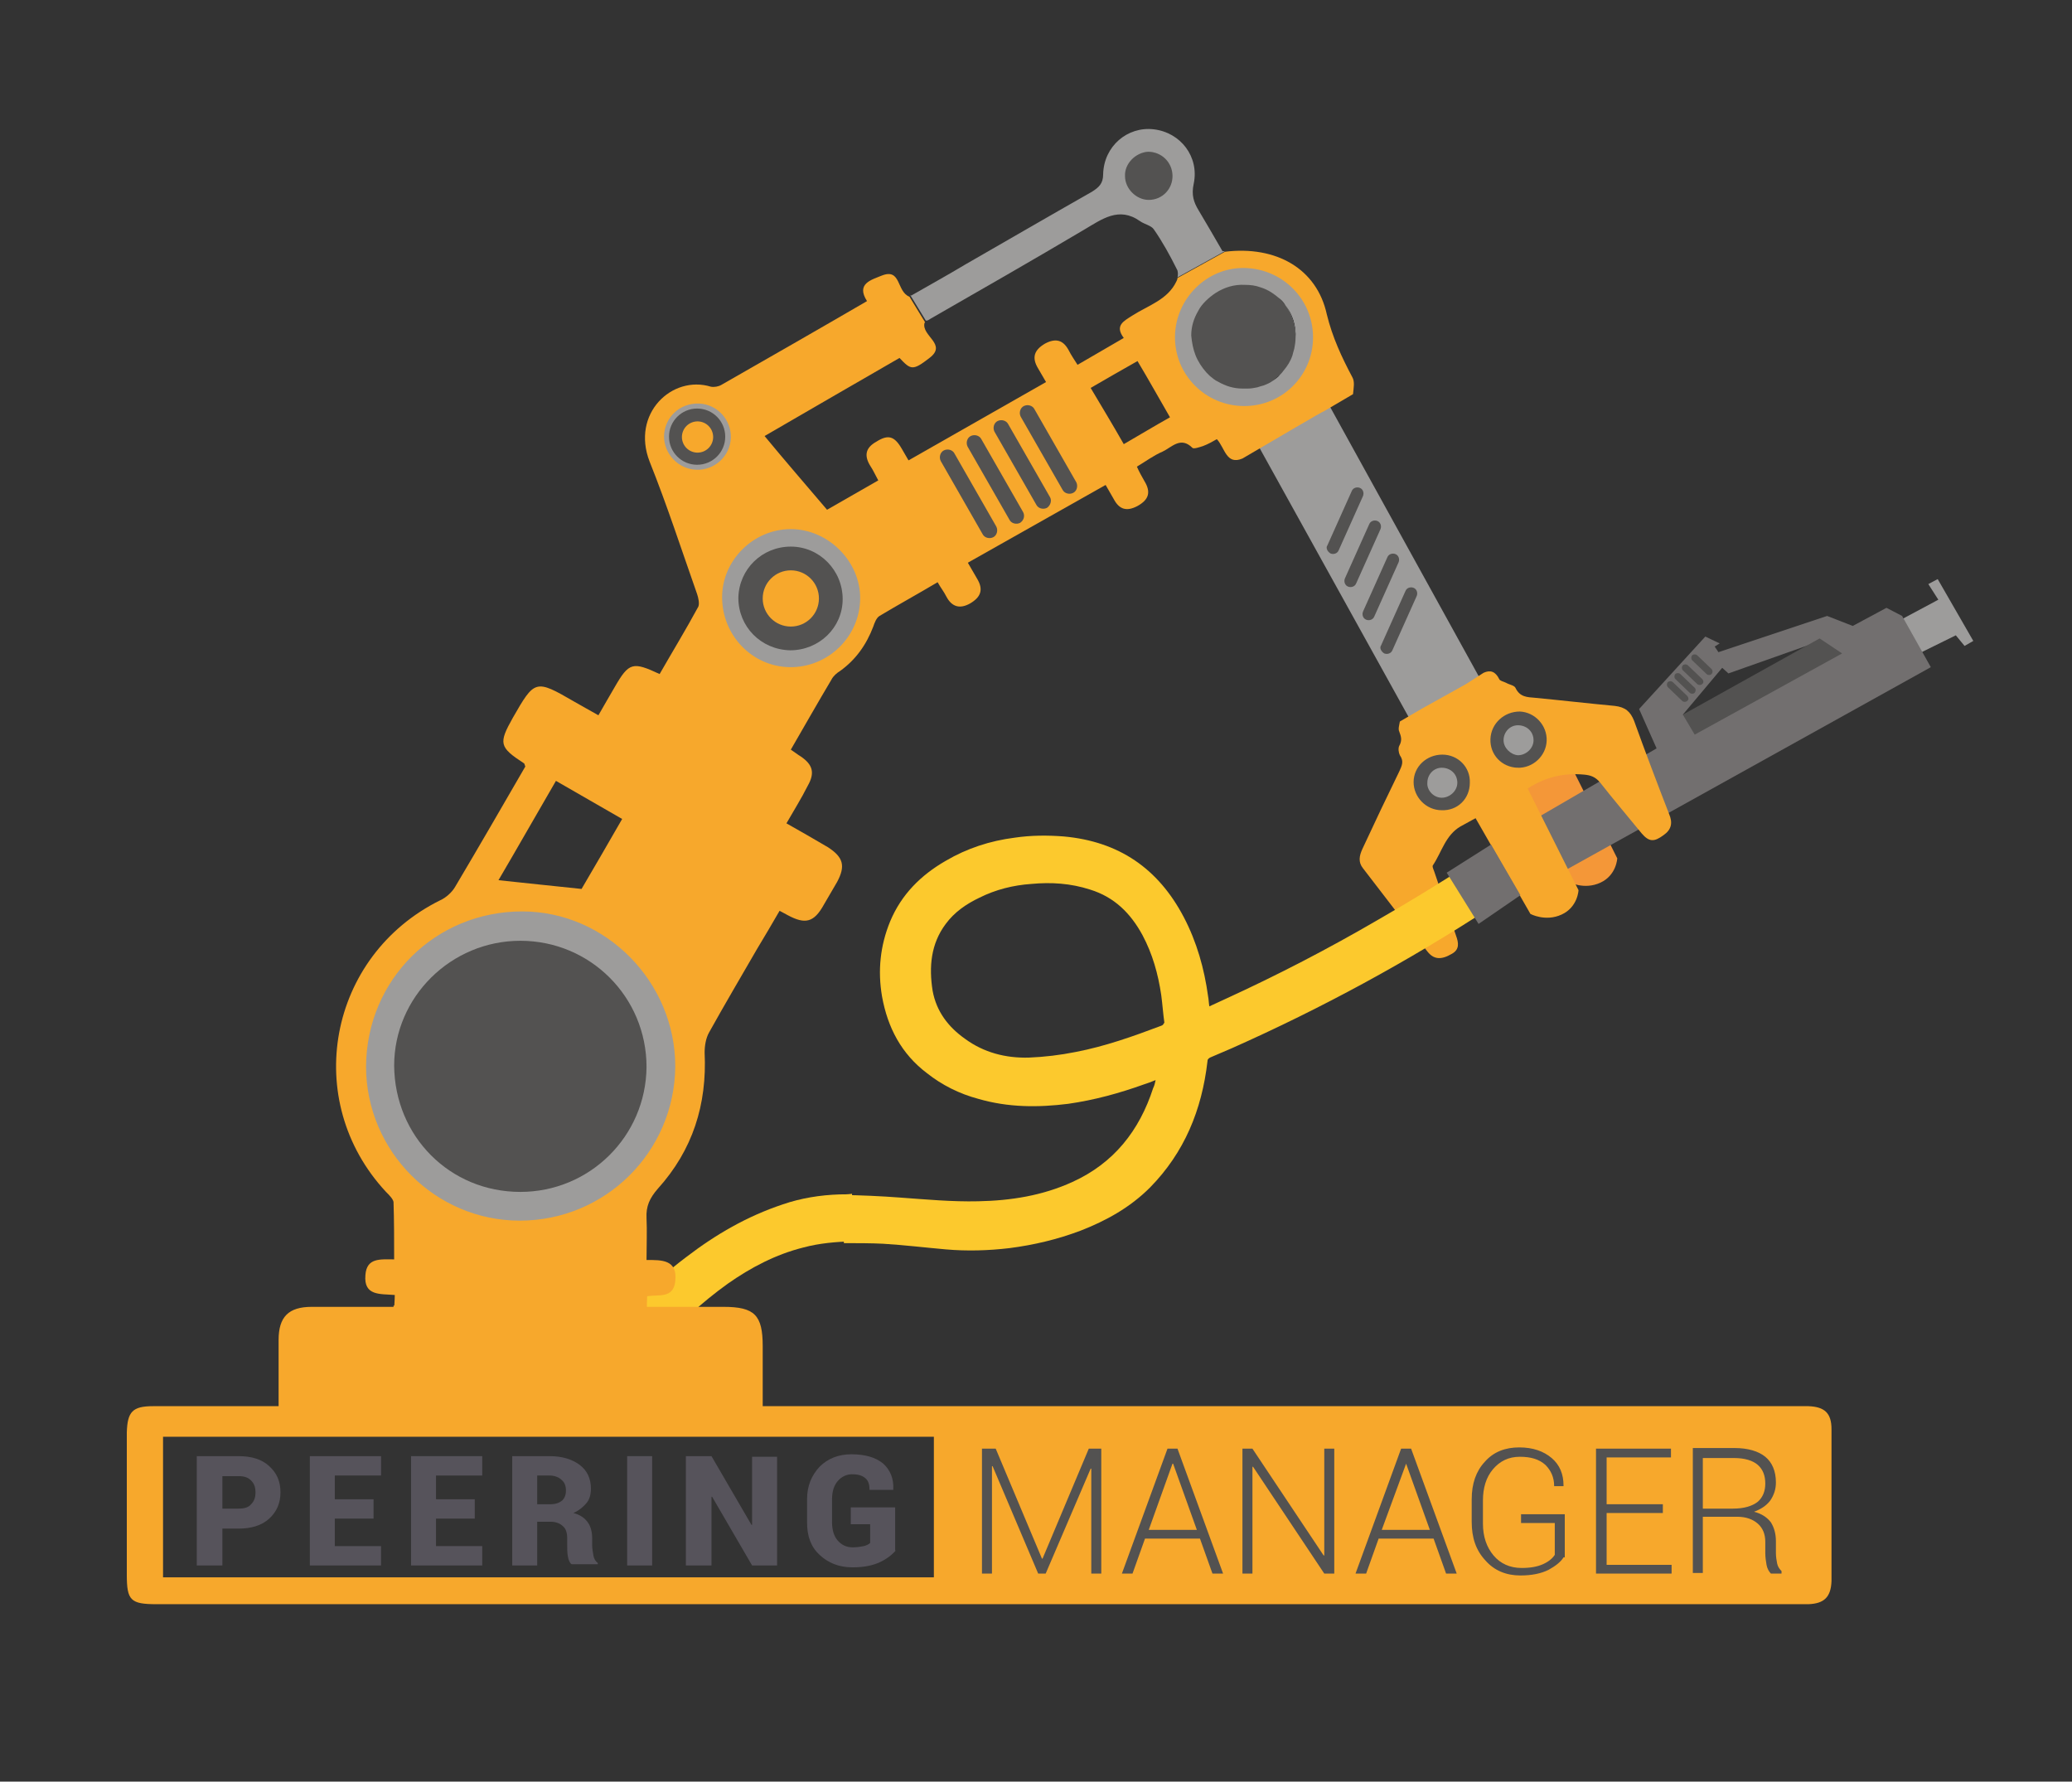 <?xml version="1.0" encoding="utf-8"?>
<!-- Generator: Adobe Illustrator 22.0.1, SVG Export Plug-In . SVG Version: 6.00 Build 0)  -->
<svg version="1.1" id="Calque_1" xmlns="http://www.w3.org/2000/svg" xmlns:xlink="http://www.w3.org/1999/xlink" x="0px" y="0px"
	 viewBox="0 0 331.7 285.2" style="enable-background:new 0 0 331.7 285.2;" xml:space="preserve">
<rect x="0" y="0" width="331.7" height="285.2" fill="#333333" stroke="none"/>
<style type="text/css">
	.st0{fill:#535251;}
	.st1{fill:#FCC92D;}
	.st2{fill:#F49738;}
	.st3{fill:#9D9C9B;}
	.st4{fill:#726F6F;}
	.st5{fill:none;}
	.st6{fill:#F7A82C;}
	.st7{fill:#FFFFFF;}
	.st8{fill:#56535B;}
</style>
<rect x="155" y="229.9" class="st0" width="134.1" height="24.8"/>
<g>
	<path class="st1" d="M134.4,191.2c-3.1,0.1-6.2,0.6-9.1,1.6c-5.7,1.9-10.7,4.8-15.4,8.4c-6,4.5-11.1,10-16.3,15.3
		c-0.5,0.5-0.8,1.2-0.9,1.9c-0.2,1.7,0.8,3.4,2.4,4.1c1.4,0.6,3,0.4,4.3-1c1.8-1.9,3.7-3.8,5.5-5.7c3.6-3.7,7.4-7.3,11.6-10.3
		c3.7-2.6,7.7-4.7,12.1-5.8c2.6-0.7,5.2-0.9,7.8-1v-7.6C135.7,191.2,135.1,191.2,134.4,191.2z"/>
	<path class="st2" d="M241.4,124.1l9.8,17.1c0,0,2.4,1.3,5,0.1c2.6-1.2,2.7-3.9,2.7-3.9l-9.8-19.6L241.4,124.1z"/>
	<g>
		<polygon class="st3" points="303.2,99.8 310.3,96 308.7,93.5 310.2,92.7 315.9,102.6 314.5,103.4 313.1,101.7 305.6,105.4 		"/>
		<path class="st4" d="M304.5,98.6l-2.5-1.3l-5.4,2.9l-4.1-1.6l-17.4,5.8l-0.6-0.9l0.8-0.5l-2.3-1.1l-10.6,11.6l2.8,6.3l-26.5,15.4
			l4.7,8.1l65.7-36.5L304.5,98.6z M271.8,115.3l-2.4-0.9l6.3-7.5l1,0.9l13.3-4.7l3.2,1.4L271.8,115.3z"/>
		<polygon class="st0" points="269.4,114.4 271.3,117.6 294.9,104.6 291.3,102.2 		"/>
		<path class="st0" d="M270.1,112.2L270.1,112.2c-0.2,0.2-0.6,0.2-0.8,0l-2.3-2.2c-0.2-0.2-0.2-0.6,0-0.8l0,0c0.2-0.2,0.6-0.2,0.8,0
			l2.3,2.2C270.3,111.6,270.4,112,270.1,112.2z"/>
		<path class="st0" d="M271.3,110.9L271.3,110.9c-0.2,0.2-0.6,0.2-0.8,0l-2.3-2.2c-0.2-0.2-0.2-0.6,0-0.8l0,0c0.2-0.2,0.6-0.2,0.8,0
			l2.3,2.2C271.5,110.3,271.5,110.6,271.3,110.9z"/>
		<path class="st0" d="M272.5,109.5L272.5,109.5c-0.2,0.2-0.6,0.2-0.8,0l-2.3-2.2c-0.2-0.2-0.2-0.6,0-0.8v0c0.2-0.2,0.6-0.2,0.8,0
			l2.3,2.2C272.7,108.9,272.8,109.3,272.5,109.5z"/>
		<path class="st0" d="M274,107.9L274,107.9c-0.2,0.2-0.6,0.2-0.8,0l-2.3-2.2c-0.2-0.2-0.2-0.6,0-0.8v0c0.2-0.2,0.6-0.2,0.8,0
			l2.3,2.2C274.2,107.3,274.2,107.7,274,107.9z"/>
	</g>
	<polygon class="st3" points="237.3,109.3 225.9,115.5 201.3,71.1 212.8,64.9 	"/>
	<circle class="st3" cx="111.6" cy="69.9" r="6.7"/>
	<circle class="st3" cx="199.1" cy="54" r="12.3"/>
	<circle class="st3" cx="126.6" cy="95.8" r="12.3"/>
	<circle class="st0" cx="111.6" cy="69.9" r="4.5"/>
	<g>
		<path class="st3" d="M83.3,143.5c-15.1,0-27.4,12.2-27.4,27.1c0.1,15.4,12.1,27.4,27.4,27.4c15.1,0,27.3-12.1,27.4-27.1
			C110.7,155.7,98.5,143.5,83.3,143.5z"/>
		<path class="st0" d="M183.9,32.1c2.1,0,3.9-1.7,3.9-3.9c0-2.1-1.7-3.9-3.9-3.9s-3.9,1.7-3.9,3.9C180,30.3,181.7,32.1,183.9,32.1z"
			/>
		<path class="st5" d="M174.6,62.1c1.8,3.2,3.5,6,5.3,9c2.6-1.5,5-2.9,7.5-4.3c-1.8-3.1-3.5-6-5.2-9
			C179.6,59.2,177.2,60.6,174.6,62.1z"/>
		<path class="st5" d="M117,70.1c0.1-2.9-2.2-5.4-5.1-5.5c-3-0.1-5.5,2.2-5.6,5.2c-0.1,2.9,2.3,5.3,5.2,5.4
			C114.4,75.3,116.9,73,117,70.1z M111.6,73.6c-2.1,0-3.7-1.7-3.7-3.7c0-2.1,1.7-3.7,3.7-3.7c2.1,0,3.7,1.7,3.7,3.7
			C115.4,72,113.7,73.6,111.6,73.6z"/>
		<path class="st5" d="M212,65.7c-3.1,1.8-6,3.5-9,5.2c0,0,0,0,0,0.1L212,65.7C212,65.8,212,65.7,212,65.7z"/>
		<path class="st5" d="M126.4,106.8c6.1,0.1,11.2-4.8,11.3-10.9c0.1-6-5.1-11.2-11.1-11.2c-6,0-11,5-11,11
			C115.5,101.7,120.3,106.7,126.4,106.8z M126.7,87.5c4.6,0,8.3,3.8,8.3,8.4c0,4.6-3.8,8.3-8.4,8.2c-4.7,0-8.3-3.7-8.2-8.4
			C118.3,91.1,122,87.4,126.7,87.5z"/>
		<path class="st5" d="M183.8,32.1c2.2,0,3.9-1.7,3.8-4c-0.1-2.1-1.8-3.8-3.9-3.7c-2,0-3.8,1.8-3.8,3.9
			C180.1,30.3,181.8,32,183.8,32.1z M183.9,25.5c1.5,0,2.7,1.2,2.7,2.7c0,1.5-1.2,2.7-2.7,2.7c-1.5,0-2.7-1.2-2.7-2.7
			C181.1,26.7,182.4,25.5,183.9,25.5z"/>
		<path class="st5" d="M99.6,131.1c-3.6-2.1-7-4.1-10.6-6.1c-3.2,5.5-6.2,10.8-9.2,16c4.5,0.5,8.8,0.9,13.3,1.4
			C95.1,138.9,97.3,135.1,99.6,131.1z"/>
		<path class="st5" d="M83.6,146c-13.9,0-24.9,10.9-25,24.8c-0.1,13.5,11,24.7,24.6,24.7c13.7,0,24.8-11,24.9-24.6
			C108.1,157.3,97,146,83.6,146z M83.3,190.8c-11.2,0-20.1-8.9-20.2-20.2c-0.1-11,9-20,20.2-20c11.2,0,20.2,9,20.2,20.2
			C103.5,181.8,94.5,190.8,83.3,190.8z"/>
		<path class="st5" d="M188.1,53.8c-0.1,6.1,4.9,11.2,11.1,11.2c6.1,0,11-4.9,11-11c0-6-4.9-11-11-11.1
			C193.2,42.8,188.2,47.8,188.1,53.8z M193.1,48.2c0.5-0.5,1-0.9,1.6-1.3c1.4-0.9,3-1.4,4.7-1.3c0.9,0,1.7,0.2,2.5,0.4
			c0.3,0.1,0.5,0.2,0.8,0.3c0.7,0.3,1.4,0.8,2,1.3c0.4,0.4,0.8,0.8,1.2,1.3c1.1,1.4,1.7,3.2,1.6,5.2c0,0.6-0.1,1.1-0.2,1.7
			c-0.1,0.4-0.2,0.7-0.3,1.1c-0.3,0.9-0.8,1.7-1.4,2.4c-0.2,0.2-0.4,0.5-0.6,0.7c-0.4,0.4-0.8,0.7-1.2,1c-0.4,0.3-0.9,0.5-1.4,0.7
			c-0.3,0.1-0.6,0.2-1,0.3c-0.5,0.1-1,0.2-1.5,0.2c-0.3,0-0.6,0-0.9,0c-1.4,0-2.8-0.4-3.9-1.1c-0.5-0.3-0.9-0.6-1.3-0.9
			c-0.2-0.2-0.4-0.4-0.6-0.6c-0.7-0.8-1.3-1.7-1.7-2.7c-0.4-1-0.6-2.1-0.6-3.3c0-1.4,0.4-2.8,1.1-3.9
			C192.3,49.2,192.7,48.6,193.1,48.2z"/>
		<path class="st6" d="M103.6,207.5c1.9-0.3,4.2,0.4,4.5-2.4c0.4-3.5-2.2-3.4-4.6-3.4c0-2.4,0.1-4.6,0-6.7c-0.1-1.9,0.5-3.2,1.8-4.7
			c5.6-6.2,7.9-13.5,7.5-21.8c0-1.1,0.2-2.3,0.7-3.2c2.5-4.5,5.1-8.9,7.7-13.4c1.2-2,2.4-4,3.6-6.1c0.6,0.3,0.9,0.5,1.3,0.7
			c2.8,1.5,4.2,1.2,5.8-1.7c0.7-1.2,1.4-2.4,2.1-3.6c1.4-2.6,1-4-1.5-5.6c-2.2-1.3-4.3-2.5-6.6-3.8c1.2-2.1,2.4-4,3.4-6
			c1.2-2.1,0.8-3.4-1.1-4.7c-0.5-0.3-1-0.7-1.6-1.1c2.2-3.8,4.3-7.5,6.5-11.2c0.3-0.6,0.9-1.1,1.4-1.4c2.5-1.8,4.2-4.2,5.3-7.1
			c0.2-0.6,0.5-1.4,1-1.7c3-1.8,6.1-3.5,9.3-5.4c0.5,0.9,1,1.5,1.4,2.3c0.9,1.7,2.2,2,3.8,1.1c1.7-1,2.2-2.2,1.1-4
			c-4-6.9-8-13.8-12-20.7c-1.2-2.1-2.2-2.4-4.1-1.2c-1.8,1-2,2.3-0.9,4c0.4,0.6,0.7,1.3,1.2,2.2c-2.8,1.6-5.4,3.1-8.2,4.7
			c-3.4-4-6.7-7.8-10-11.8c7.4-4.3,14.5-8.4,21.6-12.5c1.8,1.9,2.1,2.1,4.8,0c2.9-2.2-1.3-3.5-0.8-5.6c0,0,0.1-0.1,0.1-0.1l-2.5-4.1
			c-2.1-0.8-1.3-4.6-4.4-3.4c-1.7,0.7-4.2,1.3-2.4,4.1c-7.9,4.6-15.6,9-23.3,13.4c-0.5,0.3-1.2,0.4-1.7,0.3
			c-6.2-1.9-12.8,4.3-9.8,12c2.8,7,5.1,14.1,7.6,21.2c0.2,0.6,0.4,1.5,0.2,2c-2,3.7-4.2,7.3-6.2,10.8c-4.3-2-4.9-1.9-7.2,2.1
			c-0.8,1.4-1.7,2.9-2.6,4.5c-1.4-0.8-2.7-1.5-3.9-2.2c-6.2-3.6-6.3-3.5-9.8,2.6c-2.3,4.1-2.2,4.7,1.8,7.3c0.1,0.1,0.1,0.3,0.2,0.5
			c-3.7,6.4-7.4,12.8-11.2,19.2c-0.5,0.9-1.5,1.8-2.4,2.2c-18,8.9-22.3,32.1-8.7,46.7c0.5,0.5,1.1,1.1,1.2,1.6
			c0.1,3,0.1,6.1,0.1,9.2c-2.2,0-4.4-0.3-4.6,2.5c-0.3,3.4,2.4,3,4.7,3.2c0,0.9-0.1,1.7-0.1,2.5h40.5
			C103.5,209,103.6,208.2,103.6,207.5z M126.6,84.7c6,0,11.2,5.2,11.1,11.2c-0.1,6.1-5.2,11-11.3,10.9c-6-0.1-10.8-5.1-10.8-11.2
			C115.6,89.7,120.6,84.7,126.6,84.7z M111.5,75.2c-2.9-0.1-5.2-2.5-5.2-5.4c0.1-3,2.5-5.3,5.6-5.2c2.9,0.1,5.2,2.6,5.1,5.5
			C116.9,73,114.4,75.3,111.5,75.2z M89,125c3.6,2.1,7,4,10.6,6.1c-2.3,4-4.5,7.8-6.5,11.2c-4.6-0.5-8.8-0.9-13.3-1.4
			C82.8,135.8,85.8,130.5,89,125z M83.2,195.4c-13.5,0-24.6-11.1-24.6-24.7c0.1-13.9,11.1-24.8,25-24.8c13.4,0,24.5,11.3,24.5,24.8
			C108,184.4,96.9,195.4,83.2,195.4z"/>
		<path class="st6" d="M188.3,45.1c-1.4,2.9-4.5,3.8-7,5.4c-1.4,0.9-2.9,1.6-1.4,3.6c-2.6,1.5-5,2.9-7.4,4.3c-0.5-0.8-1-1.5-1.4-2.3
			c-0.9-1.7-2.1-2-3.8-1.1c-1.7,1-2.2,2.2-1.1,4c4.1,7,8.1,13.9,12.1,20.9c0.9,1.7,2.1,2,3.8,1.1c1.8-1,2.2-2.2,1.1-4
			c-0.4-0.7-0.8-1.4-1.2-2.3c1.5-0.9,2.7-1.8,4.1-2.4c1.5-0.7,2.9-2.5,4.8-0.6c0.2,0.2,1.1-0.1,1.7-0.3c0.8-0.3,1.5-0.7,2.2-1.1
			c1.3,1.4,1.5,4.2,4.1,3.1L203,71c0,0,9-5.3,9-5.2l4.6-2.7c0.1-1,0.3-2-0.1-2.7c-1.7-3.2-3.2-6.4-4.1-10.1c-1.6-7.3-8.1-11-16.3-10
			l-7.6,4.2C188.5,44.7,188.4,44.9,188.3,45.1z M179.9,71.1c-1.7-3-3.4-5.8-5.3-9c2.6-1.5,5-2.9,7.5-4.3c1.8,3,3.4,5.9,5.2,9
			C184.8,68.2,182.5,69.6,179.9,71.1z M199.2,42.9c6.1,0.1,11,5,11,11.1c0,6.1-4.9,11-11,11c-6.2,0-11.2-5-11.1-11.2
			C188.2,47.8,193.2,42.8,199.2,42.9z"/>
		<path class="st3" d="M149,51c8.2-4.7,16.4-9.4,24.5-14.2c2.9-1.7,5.6-3.8,9-1.4c0.7,0.5,1.8,0.7,2.2,1.3c1.4,2,2.6,4.2,3.7,6.4
			c0.2,0.3,0.2,0.9,0.1,1.3l7.6-4.2c-0.1,0-0.3,0-0.4,0c-1.2-2.1-2.5-4.3-3.8-6.5c-0.8-1.3-1.2-2.5-0.8-4.3c0.9-4.3-2.1-8.2-6.4-8.7
			c-4.2-0.5-8,2.7-8.1,7.2c0,1.5-0.7,2.1-1.8,2.8c-6.7,3.8-13.4,7.7-20.2,11.6c-3,1.8-6.1,3.5-8.7,5c-0.1,0-0.1,0-0.2-0.1l2.5,4.1
			C148.4,51.4,148.7,51.2,149,51z M183.8,24.3c2.1,0,3.8,1.6,3.9,3.7c0.1,2.2-1.6,4-3.8,4c-2,0-3.8-1.8-3.8-3.8
			C180,26.2,181.8,24.4,183.8,24.3z"/>
		<path class="st7" d="M207.2,55.8c-0.1,0.4-0.2,0.7-0.3,1.1C207,56.6,207.1,56.2,207.2,55.8z"/>
		<path class="st0" d="M83.3,150.6c-11.1,0-20.2,9-20.2,20c0.1,11.3,8.9,20.2,20.2,20.2c11.1,0,20.1-8.9,20.2-20
			C103.5,159.6,94.5,150.6,83.3,150.6z"/>
		<path class="st0" d="M126.5,104.1c4.6,0,8.4-3.6,8.4-8.2c0-4.6-3.7-8.4-8.3-8.4c-4.6,0-8.3,3.6-8.4,8.2
			C118.2,100.3,121.8,104,126.5,104.1z"/>
		<path d="M207.2,55.8c0.1-0.5,0.2-1.1,0.2-1.7c0-2-0.6-3.8-1.6-5.2c1.1,1.4,1.7,3.2,1.6,5.2C207.4,54.7,207.3,55.3,207.2,55.8z"/>
		<path d="M203.6,60.9c-0.4,0.3-0.9,0.5-1.4,0.7C202.7,61.5,203.2,61.2,203.6,60.9z"/>
		<path class="st0" d="M191.4,56.9c0.4,1,1,1.9,1.7,2.7c0.2,0.2,0.4,0.4,0.6,0.6c0.4,0.3,0.8,0.7,1.3,0.9c1.2,0.7,2.5,1.1,3.9,1.1
			c0.3,0,0.6,0,0.9,0c0.5,0,1-0.1,1.5-0.2c0.3-0.1,0.6-0.2,1-0.3c0.5-0.2,1-0.4,1.4-0.7c0.4-0.3,0.9-0.6,1.2-1
			c0.2-0.2,0.4-0.4,0.6-0.7c0.6-0.7,1.1-1.5,1.4-2.4c0.1-0.4,0.2-0.7,0.3-1.1c0.1-0.5,0.2-1.1,0.2-1.7c0-2-0.6-3.8-1.6-5.2
			c-0.4-0.5-0.8-0.9-1.2-1.3c-0.6-0.5-1.3-1-2-1.3c-0.2-0.1-0.5-0.2-0.8-0.3c-0.8-0.3-1.6-0.4-2.5-0.4c-1.7-0.1-3.3,0.4-4.7,1.3
			c-0.6,0.4-1.1,0.8-1.6,1.3c-0.5,0.5-0.9,1-1.2,1.6c-0.7,1.2-1.1,2.5-1.1,3.9C190.8,54.8,191,55.9,191.4,56.9z"/>
		<path d="M205.8,48.9c-0.4-0.5-0.8-0.9-1.2-1.3C205.1,48,205.5,48.4,205.8,48.9z"/>
		<path d="M204.9,60c-0.4,0.4-0.8,0.7-1.2,1C204.1,60.7,204.5,60.3,204.9,60z"/>
		<ellipse transform="matrix(0.383 -0.924 0.924 0.383 4.336 146.304)" class="st6" cx="111.6" cy="69.9" rx="2.5" ry="2.5"/>
	</g>
	<circle class="st6" cx="126.6" cy="95.8" r="4.5"/>
	<polygon class="st6" points="142.8,75.2 171.6,58.8 181.3,75.2 151,92.3 	"/>
	<path class="st0" d="M159,86L159,86c-0.6,0.3-1.4,0.1-1.7-0.5l-6.7-11.7c-0.3-0.6-0.1-1.4,0.5-1.7l0,0c0.6-0.3,1.4-0.1,1.7,0.5
		l6.7,11.7C159.8,84.9,159.6,85.7,159,86z"/>
	<path class="st0" d="M163.3,83.7L163.3,83.7c-0.6,0.3-1.4,0.1-1.7-0.5l-6.7-11.7c-0.3-0.6-0.1-1.4,0.5-1.7l0,0
		c0.6-0.3,1.4-0.1,1.7,0.5l6.7,11.7C164.1,82.6,163.9,83.3,163.3,83.7z"/>
	<path class="st0" d="M167.6,81.3L167.6,81.3c-0.6,0.3-1.4,0.1-1.7-0.5l-6.7-11.7c-0.3-0.6-0.1-1.4,0.5-1.7l0,0
		c0.6-0.3,1.4-0.1,1.7,0.5l6.7,11.7C168.4,80.1,168.2,80.9,167.6,81.3z"/>
	<path class="st0" d="M171.8,78.9L171.8,78.9c-0.6,0.3-1.4,0.1-1.7-0.5l-6.7-11.7c-0.3-0.6-0.1-1.4,0.5-1.7l0,0
		c0.6-0.3,1.4-0.1,1.7,0.5l6.7,11.7C172.6,77.8,172.4,78.6,171.8,78.9z"/>
	<path class="st0" d="M213,88.6L213,88.6c0.5,0.2,1.1,0,1.3-0.5l3.9-8.7c0.2-0.5,0-1.1-0.5-1.3l0,0c-0.5-0.2-1.1,0-1.3,0.5l-3.9,8.7
		C212.2,87.7,212.5,88.3,213,88.6z"/>
	<path class="st0" d="M215.8,93.9L215.8,93.9c0.5,0.2,1.1,0,1.3-0.5l3.9-8.7c0.2-0.5,0-1.1-0.5-1.3h0c-0.5-0.2-1.1,0-1.3,0.5
		l-3.9,8.7C215.1,93.1,215.3,93.7,215.8,93.9z"/>
	<path class="st0" d="M218.7,99.2L218.7,99.2c0.5,0.2,1.1,0,1.3-0.5l3.9-8.7c0.2-0.5,0-1.1-0.5-1.3l0,0c-0.5-0.2-1.1,0-1.3,0.5
		l-3.9,8.7C218,98.4,218.2,99,218.7,99.2z"/>
	<path class="st0" d="M221.6,104.6L221.6,104.6c0.5,0.2,1.1,0,1.3-0.5l3.9-8.7c0.2-0.5,0-1.1-0.5-1.3l0,0c-0.5-0.2-1.1,0-1.3,0.5
		l-3.9,8.7C220.8,103.7,221.1,104.3,221.6,104.6z"/>
	<g>
		<path class="st8" d="M35.6,244.6v6h-4.1v-17.5h6.7c2.1,0,3.7,0.5,4.9,1.6c1.2,1.1,1.8,2.4,1.8,4.2c0,1.7-0.6,3.1-1.8,4.2
			c-1.2,1.1-2.9,1.6-4.9,1.6H35.6z M35.6,241.5h2.6c0.9,0,1.6-0.2,2-0.7c0.5-0.5,0.7-1.1,0.7-1.9c0-0.8-0.2-1.4-0.7-1.9
			c-0.5-0.5-1.1-0.7-2-0.7h-2.6V241.5z"/>
		<path class="st8" d="M59.8,243.1h-6.2v4.4h7.4v3.1H49.6v-17.5h11.4v3.1h-7.4v3.8h6.2V243.1z"/>
		<path class="st8" d="M76,243.1h-6.2v4.4h7.4v3.1H65.8v-17.5h11.4v3.1h-7.4v3.8H76V243.1z"/>
		<path class="st8" d="M86,243.9v6.7H82v-17.5H88c2,0,3.6,0.5,4.8,1.4c1.2,0.9,1.8,2.2,1.8,3.8c0,0.9-0.2,1.7-0.7,2.3
			c-0.5,0.6-1.2,1.2-2.1,1.6c1.1,0.3,1.8,0.8,2.3,1.5c0.5,0.7,0.7,1.6,0.7,2.6v1.1c0,0.5,0.1,1,0.2,1.6c0.1,0.6,0.4,1,0.7,1.2v0.2
			h-4.2c-0.3-0.2-0.5-0.7-0.6-1.3c-0.1-0.6-0.1-1.2-0.1-1.8v-1.1c0-0.8-0.2-1.5-0.7-1.9c-0.4-0.4-1.1-0.7-1.9-0.7H86z M86,240.8h2.1
			c0.8,0,1.4-0.2,1.9-0.6c0.4-0.4,0.6-0.9,0.6-1.6c0-0.7-0.2-1.3-0.7-1.7c-0.4-0.4-1.1-0.7-1.9-0.7h-2V240.8z"/>
		<path class="st8" d="M104.4,250.6h-4v-17.5h4V250.6z"/>
		<path class="st8" d="M124.4,250.6h-4l-6.4-11l-0.1,0v11h-4.1v-17.5h4.1l6.4,11l0.1,0v-10.9h4V250.6z"/>
		<path class="st8" d="M143.4,248.2c-0.6,0.7-1.5,1.4-2.6,1.9c-1.1,0.5-2.5,0.8-4.3,0.8c-2.2,0-3.9-0.7-5.3-2c-1.4-1.3-2-3-2-5.2
			V240c0-2.1,0.7-3.8,2-5.2c1.3-1.3,3-2,5.1-2c2.2,0,3.9,0.5,5.1,1.5c1.1,1,1.7,2.4,1.6,4.1l0,0.1h-3.8c0-0.9-0.2-1.5-0.7-1.9
			s-1.1-0.6-2.1-0.6c-0.9,0-1.7,0.4-2.3,1.1c-0.6,0.7-0.9,1.7-0.9,2.9v3.7c0,1.2,0.3,2.2,0.9,2.9c0.6,0.7,1.4,1.1,2.4,1.1
			c0.7,0,1.3-0.1,1.8-0.2c0.4-0.1,0.8-0.3,1-0.5V244h-3.1v-2.7h7.1V248.2z"/>
	</g>
	<g>
		<path class="st0" d="M230.7,130.8c3,0.1,5.7-2.5,5.7-5.6c0-3.2-2.5-5.5-5.7-5.4c-2.9,0.1-5.4,2.6-5.4,5.5
			C225.3,128,227.9,130.7,230.7,130.8z"/>
		<path class="st3" d="M230.8,127.7c1.3,0,2.5-1.1,2.5-2.4c0-1.4-1.1-2.4-2.5-2.4c-1.3,0-2.3,1.1-2.3,2.4
			C228.4,126.5,229.5,127.7,230.8,127.7z"/>
		<path class="st0" d="M243,124c3,0.1,5.7-2.5,5.7-5.6c0-3.2-2.5-5.5-5.7-5.4c-2.9,0.1-5.4,2.6-5.4,5.5
			C237.5,121.2,240.2,123.9,243,124z"/>
		<path class="st5" d="M230.9,120.8c-2.5,0-4.5,2-4.6,4.4c0,2.4,2,4.5,4.5,4.5c2.5,0,4.5-1.9,4.5-4.4
			C235.3,122.8,233.4,120.8,230.9,120.8z M230.7,127.7c-1.3-0.1-2.3-1.1-2.3-2.4c0-1.4,1.1-2.4,2.5-2.3c1.3,0.1,2.3,1.2,2.3,2.4
			C233.2,126.7,232.1,127.7,230.7,127.7z"/>
		<path class="st5" d="M243,122.9c2.5,0.1,4.6-1.9,4.7-4.3c0.1-2.4-1.9-4.6-4.3-4.7c-2.5-0.1-4.5,1.9-4.6,4.3
			C238.6,120.8,240.5,122.8,243,122.9z M243,116.1c1.4,0,2.5,1,2.5,2.4c0,1.3-1.2,2.5-2.5,2.4c-1.2,0-2.4-1.2-2.4-2.4
			C240.7,117.2,241.7,116.1,243,116.1z"/>
		<path class="st6" d="M234.7,109.5c-2.3,1.3-4.5,2.5-7,3.9c0,0,0,0,0,0l-3.6,2.1c-0.1,0.6-0.3,1.2-0.1,1.6c0.3,0.8,0.5,1.4,0,2.3
			c-0.2,0.4-0.1,1.1,0.1,1.5c0.7,1,0.3,1.7-0.1,2.6c-2,4.1-4,8.3-5.9,12.4c-0.5,1.1-0.7,2.1,0.1,3.1c3.4,4.4,6.8,8.9,10.3,13.3
			c1,1.3,2.2,1.4,3.9,0.4c1.3-0.7,1.1-1.8,0.7-2.9c-1.1-3.3-2.3-6.7-3.4-10c-0.1-0.4-0.5-1.1-0.3-1.3c1.4-2.1,2-4.8,4.4-6.2
			c3.6-2,7.3-3.9,10.8-6.1c2.8-1.8,5.7-2.5,9-2.2c1.1,0.1,1.8,0.4,2.5,1.2c2.2,2.8,4.5,5.5,6.7,8.2c1.2,1.4,2,1.4,3.5,0.3
			c1.3-0.9,1.5-2,0.9-3.4c-1.9-4.9-3.8-9.9-5.6-14.9c-0.6-1.5-1.4-2.2-3.1-2.4c-4.3-0.4-8.6-0.9-12.8-1.3c-1.2-0.1-2.4-0.1-3.1-1.6
			c-0.2-0.4-1-0.5-1.5-0.8c-0.4-0.2-1-0.3-1.1-0.6c-0.6-1.2-1.4-1.5-2.5-1L234.7,109.5C234.7,109.5,234.7,109.5,234.7,109.5z
			 M243.3,113.9c2.4,0.1,4.4,2.2,4.3,4.7c-0.1,2.4-2.2,4.4-4.7,4.3c-2.5-0.1-4.4-2.1-4.3-4.6C238.7,115.8,240.8,113.9,243.3,113.9z
			 M230.8,129.7c-2.5,0-4.5-2.1-4.5-4.5c0-2.5,2.1-4.4,4.6-4.4c2.5,0,4.5,2,4.4,4.5C235.3,127.9,233.3,129.8,230.8,129.7z"/>
		<path class="st3" d="M243,120.9c1.3,0,2.5-1.1,2.5-2.4c0-1.4-1.1-2.4-2.5-2.4c-1.3,0-2.3,1.1-2.3,2.4
			C240.7,119.7,241.8,120.8,243,120.9z"/>
		<path class="st6" d="M235.2,129.2l9.8,17.1c0,0,2.4,1.3,5,0.1c2.6-1.2,2.7-3.9,2.7-3.9l-9.8-19.6L235.2,129.2z"/>
	</g>
	<path class="st6" d="M122.1,215.5c0-5-1.3-6.3-6.3-6.3c-4,0-8.1,0-12.3,0c0-0.1,0-0.1,0-0.2H63c0,0.1,0,0.1,0,0.2
		c-4.5,0-8.8,0-13.1,0c-3.7,0-5.3,1.6-5.3,5.3c0,3.1,0,8.2,0,11.6h77.5C122.1,223.2,122.1,218.3,122.1,215.5z"/>
	<g>
		<polygon class="st6" points="225.1,234.3 221.2,244.9 228.9,244.9 225.1,234.3 		"/>
		<polygon class="st6" points="187.7,234.3 183.9,244.9 191.6,244.9 187.8,234.3 		"/>
		<path class="st6" d="M282.6,237.5c0-1.3-0.4-2.3-1.2-3c-0.8-0.7-2.1-1.1-3.8-1.1h-5v8.1h4.8c1.8,0,3.1-0.4,4-1.1
			C282.2,239.7,282.6,238.7,282.6,237.5z"/>
		<path class="st6" d="M293.2,228.8c0-2.6-1.1-3.6-3.7-3.7c-5.3,0-261.7,0-265,0c-3.3,0-4.1,0.9-4.2,4.2c0,7.6,0,15.2,0,22.8
			c0,4.1,0.6,4.7,4.8,4.7c87.4,0,174.7,0,262.1,0c0.8,0,1.5,0,2.3,0c2.5-0.1,3.6-1.1,3.7-3.7C293.2,245,293.2,236.9,293.2,228.8z
			 M149.5,252.5H26.1v-22.5h123.4V252.5z M176.3,251.9h-1.6v-16.8l-0.1,0l-7.2,16.8h-1.2l-7.3-17.2l-0.1,0v17.2h-1.6v-20h2.2
			l7.4,17.6h0.1l7.4-17.6h2V251.9z M194.1,251.9l-2-5.6h-8.8l-2,5.6h-1.7l7.3-20h1.6l7.3,20H194.1z M213.6,251.9H212l-11.4-17.1
			l-0.1,0v17.1h-1.6v-20h1.6l11.4,17.1l0.1,0v-17.1h1.6V251.9z M231.5,251.9l-2-5.6h-8.8l-2,5.6H217l7.3-20h1.6l7.3,20H231.5z
			 M250.3,249.3c-0.4,0.7-1.3,1.4-2.4,2c-1.2,0.6-2.7,0.9-4.5,0.9c-2.3,0-4.2-0.8-5.6-2.4c-1.5-1.6-2.2-3.6-2.2-6.2V240
			c0-2.5,0.7-4.5,2.1-6c1.4-1.6,3.3-2.3,5.5-2.3c2.2,0,3.9,0.6,5.2,1.7c1.3,1.1,1.9,2.6,1.9,4.4l0,0.1h-1.5c0-1.4-0.5-2.5-1.4-3.4
			c-1-0.9-2.3-1.3-4.1-1.3c-1.8,0-3.2,0.7-4.3,2s-1.6,3-1.6,5v3.7c0,2.1,0.6,3.8,1.7,5.1c1.1,1.3,2.6,2,4.5,2c1.4,0,2.5-0.2,3.4-0.6
			c0.9-0.4,1.5-0.9,1.9-1.5v-5.1h-5.4v-1.4h7V249.3z M267.5,251.9h-12v-20h12v1.4h-10.3v7.5h9v1.4h-9v8.3h10.4V251.9z M285.2,251.9
			h-1.7c-0.3-0.3-0.6-0.8-0.7-1.4c-0.1-0.6-0.2-1.2-0.2-1.9v-1.8c0-1.2-0.4-2.2-1.2-2.9c-0.8-0.7-1.9-1.1-3.3-1.1h-5.5v9h-1.6v-20
			h6.7c2.1,0,3.8,0.5,4.9,1.4c1.1,0.9,1.7,2.3,1.7,4.1c0,1.1-0.3,2-0.9,2.9c-0.6,0.8-1.5,1.4-2.6,1.8c1.2,0.3,2.1,0.9,2.7,1.7
			c0.5,0.8,0.8,1.8,0.8,3v1.9c0,0.6,0.1,1.2,0.2,1.7c0.1,0.5,0.4,0.9,0.7,1.2V251.9z"/>
	</g>
	<g>
		<path class="st5" d="M185.7,159.3c-0.5-3.3-1.4-6.6-3-9.6c-1.9-3.5-4.5-6.1-8.4-7.3c-3.1-1-6.2-1.2-9.4-0.9
			c-2.9,0.3-5.7,1-8.3,2.2c-2.1,1-4,2.3-5.4,4.2c-2.4,3.2-2.7,6.9-2.1,10.7c0.6,3.3,2.5,5.8,5.2,7.7c3.1,2.2,6.5,3,10.2,3
			c2.5,0,5.1-0.3,7.5-0.9c4.7-1,9.2-2.6,13.7-4.2c0.3-0.1,0.3-0.3,0.3-0.5C186,162.2,185.9,160.7,185.7,159.3z"/>
		<path class="st1" d="M240.6,141.2c-0.5-2.3-2.9-4.4-5.8-2.6c-4.7,3-9.4,5.9-14.3,8.7c-7.9,4.6-16,8.8-24.3,12.6
			c-0.9,0.4-1.7,0.8-2.6,1.2c-0.1-0.6-0.1-1.1-0.2-1.6c-0.6-4.4-1.8-8.7-3.9-12.7c-4.1-7.8-10.4-12.1-19.2-12.9
			c-2.6-0.2-5.2-0.2-7.9,0.2c-3.9,0.5-7.6,1.7-11,3.7c-4,2.3-7.1,5.4-8.9,9.7c-1.6,3.9-2,7.9-1.3,12c0.9,5,3.1,9.2,7.2,12.3
			c2.4,1.9,5.2,3.3,8.2,4.1c4.8,1.4,9.6,1.4,14.4,0.8c4.2-0.6,8.2-1.7,12.1-3.1c0.6-0.2,1.2-0.4,1.9-0.7c-0.1,0.5-0.2,0.9-0.4,1.3
			c-2.2,6.8-6.3,12-12.9,15c-4.8,2.2-9.9,3-15.1,3.1c-4.2,0.1-8.4-0.3-12.6-0.6c-2.6-0.2-6.6-0.4-9.3-0.4l0.4,7.7
			c1.8,0,4.5,0,6.3,0.1c3.3,0.2,6.6,0.6,10,0.9c3.4,0.3,6.8,0.2,10.2-0.2c3.9-0.5,7.7-1.4,11.4-2.8c4.1-1.6,7.9-3.7,11.1-6.9
			c5.5-5.6,8.3-12.4,9.2-20.2c0-0.3,0.1-0.4,0.4-0.6c1.2-0.5,2.3-1,3.5-1.5c14.4-6.4,28.2-13.9,41.4-22.5
			C240.3,144.3,240.9,142.9,240.6,141.2z M185.9,164.2c-4.5,1.7-9,3.3-13.7,4.2c-2.5,0.5-5,0.8-7.5,0.9c-3.7,0.1-7.2-0.8-10.2-3
			c-2.7-1.9-4.6-4.4-5.2-7.7c-0.6-3.8-0.3-7.5,2.1-10.7c1.4-1.9,3.3-3.2,5.4-4.2c2.6-1.3,5.4-2,8.3-2.2c3.2-0.3,6.3-0.1,9.4,0.9
			c3.9,1.2,6.5,3.8,8.4,7.3c1.6,3,2.5,6.2,3,9.6c0.2,1.5,0.3,3,0.5,4.4C186.2,164,186.2,164.1,185.9,164.2z"/>
	</g>
	<polygon class="st4" points="238.7,135.2 243.4,143.3 236.7,147.9 231.6,139.7 	"/>
</g>
</svg>
